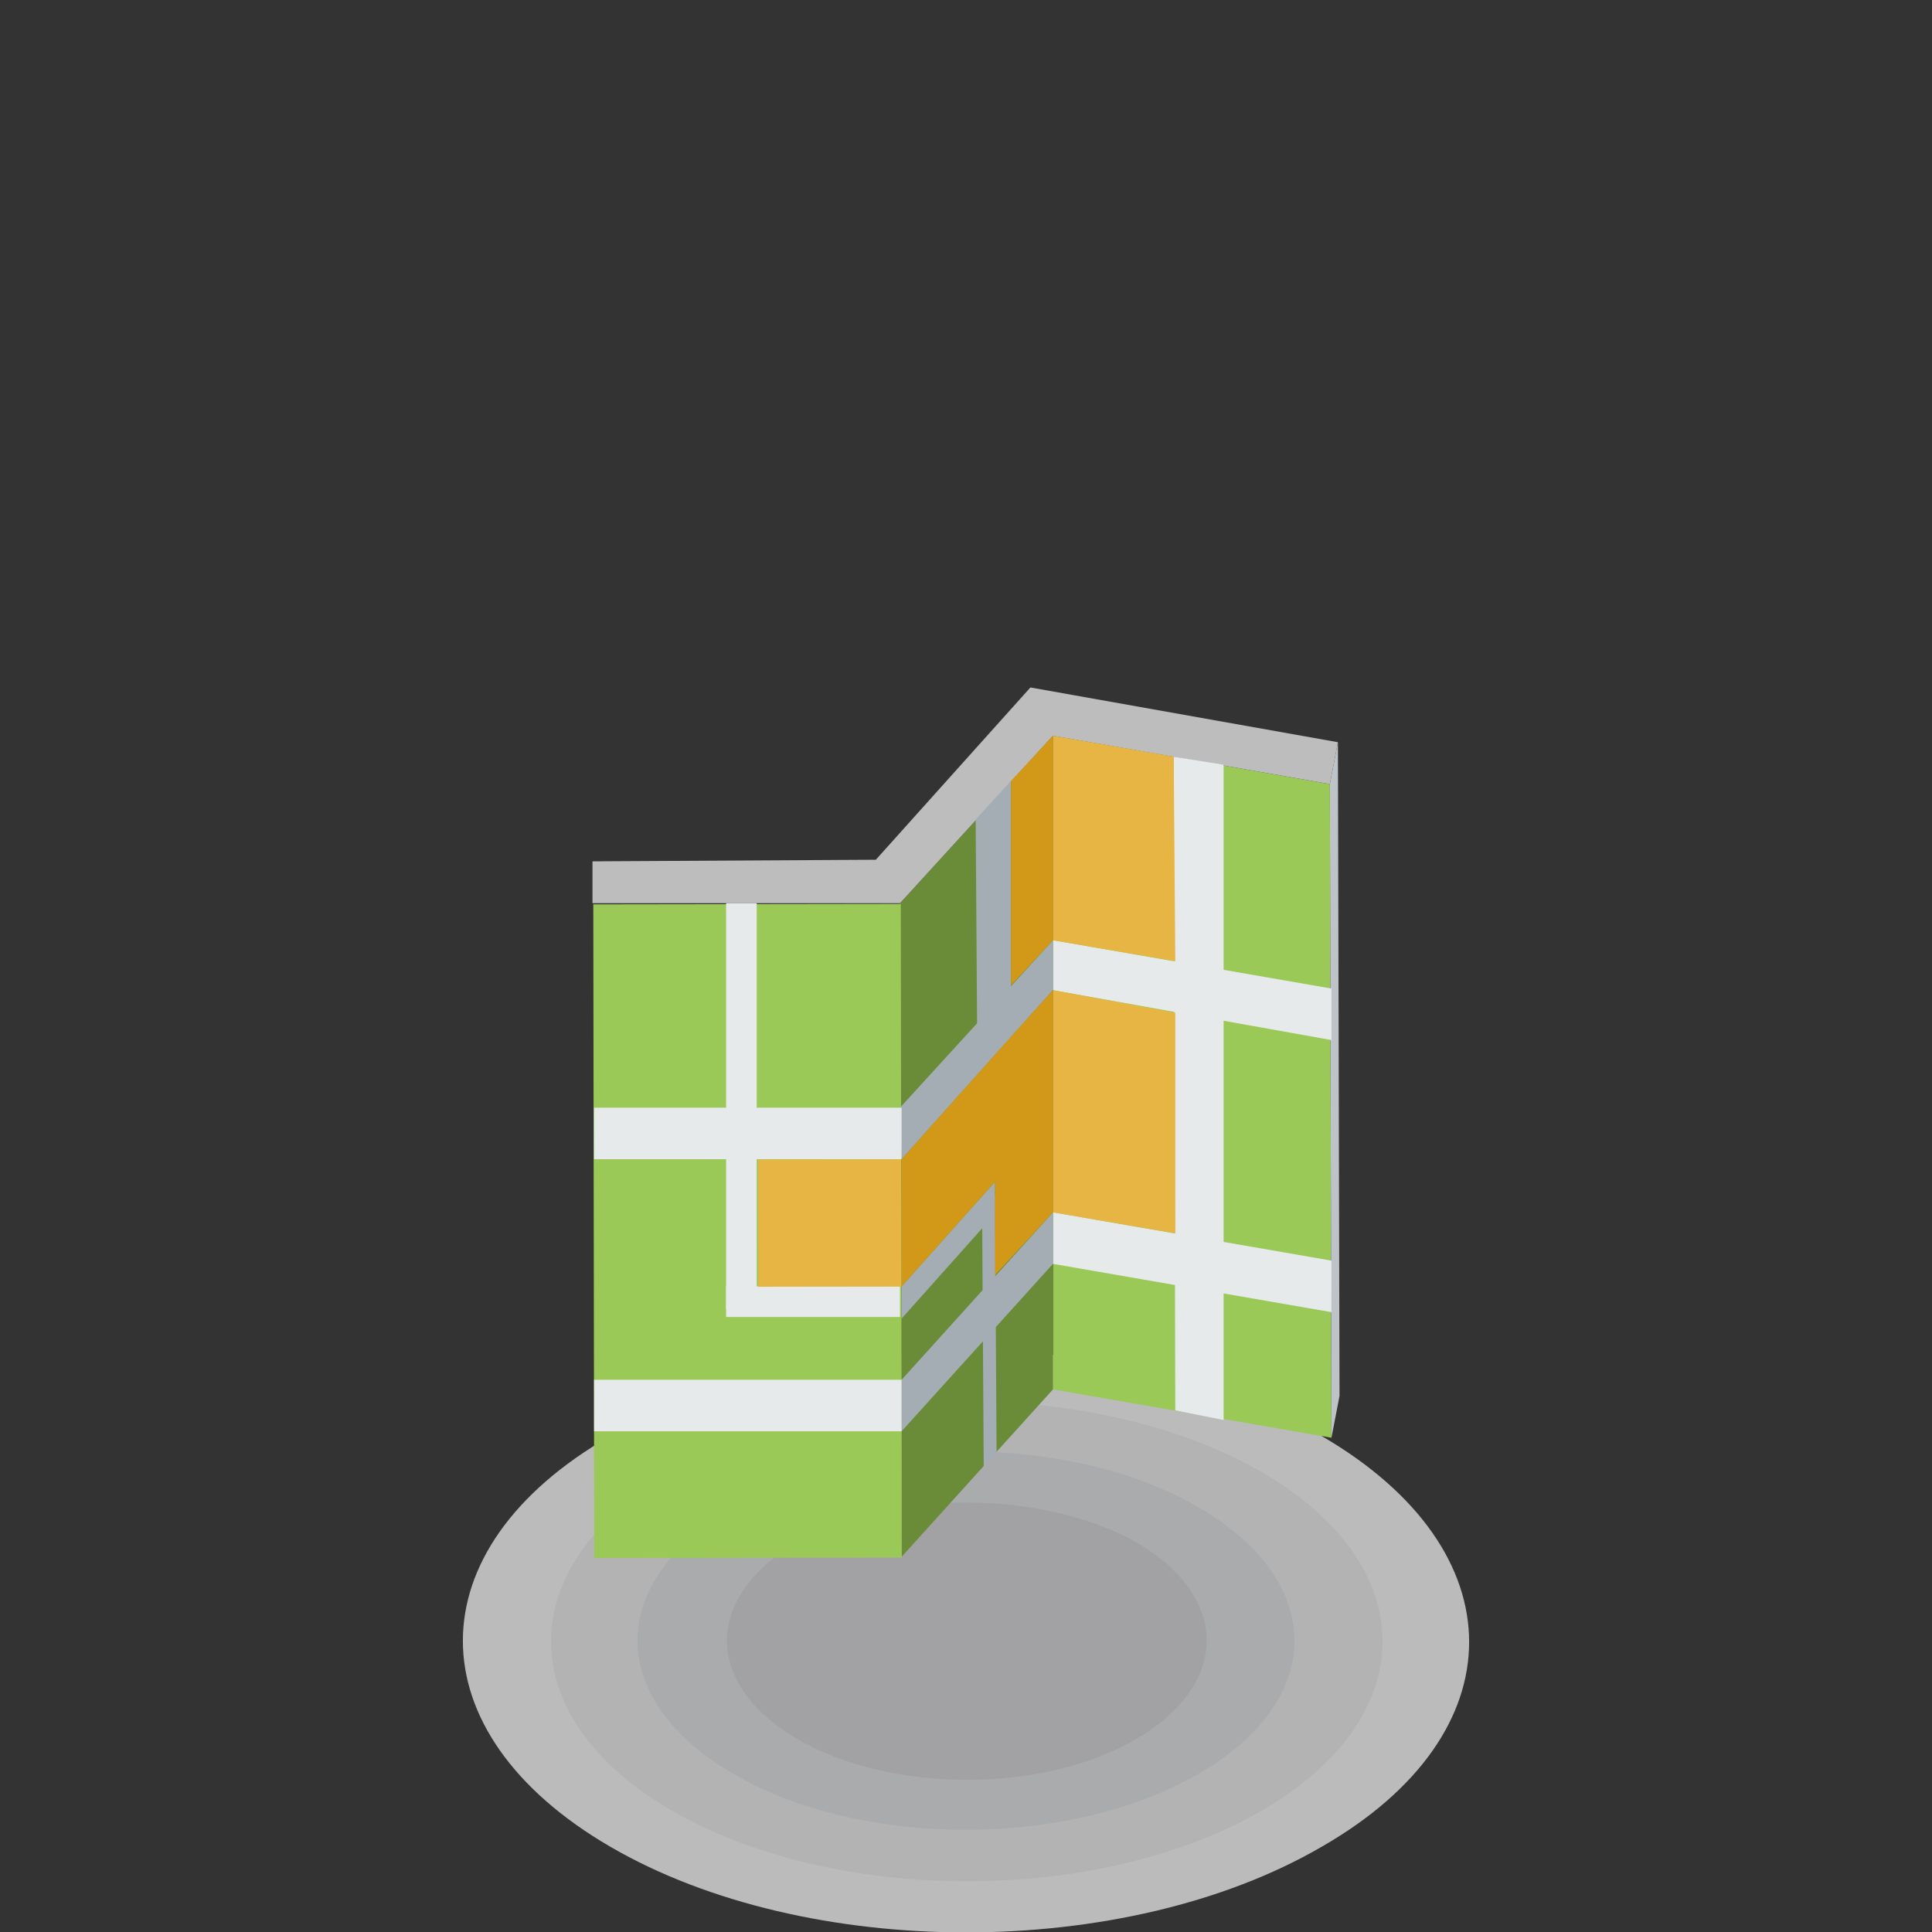 <?xml version="1.0" encoding="utf-8"?>
<!-- Generator: Adobe Illustrator 19.0.0, SVG Export Plug-In . SVG Version: 6.00 Build 0)  -->
<svg version="1.1" id="图层_1" xmlns="http://www.w3.org/2000/svg" xmlns:xlink="http://www.w3.org/1999/xlink" x="0px" y="0px"
	 viewBox="0 0 120 120" style="enable-background:new 0 0 120 120;" xml:space="preserve">
<rect x="0" y="0" width="120" height="120" fill="#333333" stroke="none"/>
<style type="text/css">
	.st0{opacity:0.7;}
	.st1{fill-rule:evenodd;clip-rule:evenodd;fill:#F5F5F5;}
	.st2{fill-rule:evenodd;clip-rule:evenodd;fill:#E9E9EB;}
	.st3{fill-rule:evenodd;clip-rule:evenodd;fill:#DDDEE1;}
	.st4{fill-rule:evenodd;clip-rule:evenodd;fill:#D1D2D6;}
	.st5{fill-rule:evenodd;clip-rule:evenodd;fill:#9BC957;}
	.st6{fill-rule:evenodd;clip-rule:evenodd;fill:#6A8C38;}
	.st7{fill-rule:evenodd;clip-rule:evenodd;fill:#BDC3C7;}
	.st8{fill-rule:evenodd;clip-rule:evenodd;fill:#BDBDBD;}
	.st9{fill-rule:evenodd;clip-rule:evenodd;fill:#E6EAEB;}
	.st10{fill-rule:evenodd;clip-rule:evenodd;fill:#A3ADB3;}
	.st11{fill-rule:evenodd;clip-rule:evenodd;fill:#E6B543;}
	.st12{fill-rule:evenodd;clip-rule:evenodd;fill:#D19917;}
</style>
<g>
	<g class="st0">
		<path id="XMLID_26_" class="st1" d="M82.1,89.2c12.2,7.1,12.2,18.5,0,25.5c-12.2,7.1-32,7.1-44.2,0c-12.2-7.1-12.2-18.5,0-25.5
			C50.1,82.1,69.9,82.1,82.1,89.2z"/>
		<path id="XMLID_25_" class="st2" d="M78.3,91.4c10.1,5.8,10.1,15.3,0,21.1c-10.1,5.8-26.4,5.8-36.5,0c-10.1-5.8-10.1-15.3,0-21.1
			C51.8,85.6,68.2,85.6,78.3,91.4z"/>
		<path id="XMLID_24_" class="st3" d="M74.4,93.6c8,4.6,8,12,0,16.6c-8,4.6-20.9,4.6-28.8,0c-8-4.6-8-12,0-16.6
			C53.5,89,66.5,89,74.4,93.6z"/>
		<path id="XMLID_23_" class="st4" d="M70.6,95.8c5.8,3.4,5.8,8.8,0,12.2c-5.8,3.4-15.3,3.4-21.1,0c-5.8-3.4-5.8-8.8,0-12.2
			C55.3,92.5,64.7,92.5,70.6,95.8z"/>
	</g>
	<g>
		<polygon id="XMLID_22_" class="st5" points="82.6,48.7 82.7,89.3 65.4,86.3 65.4,45.7 		"/>
		<polygon id="XMLID_21_" class="st6" points="65.4,45.7 65.4,86.3 56,96.7 55.9,56.1 		"/>
		
			<rect id="XMLID_20_" x="26.1" y="66.9" transform="matrix(-1.397680e-003 -1 1 -1.397680e-003 -29.956 122.964)" class="st5" width="40.6" height="19.1"/>
		<polygon id="XMLID_19_" class="st7" points="83.1,46.1 83.2,86.7 82.7,89.3 82.6,48.7 		"/>
		<polygon id="XMLID_18_" class="st8" points="82.6,48.7 65.4,45.7 55.9,56.1 36.8,56.1 36.8,53.5 54.4,53.4 64,42.7 83.1,46.1 		
			"/>
		<polygon id="XMLID_17_" class="st9" points="82.7,78.3 82.7,81.5 65.4,78.5 65.4,75.3 		"/>
		<polygon id="XMLID_16_" class="st10" points="65.4,75.3 65.4,78.5 56,88.9 56,85.7 		"/>
		<rect id="XMLID_15_" x="36.9" y="85.7" class="st9" width="19.1" height="3.2"/>
		<polygon id="XMLID_14_" class="st9" points="82.7,61.4 82.7,64.6 65.4,61.5 65.4,58.4 		"/>
		<polygon id="XMLID_13_" class="st10" points="65.4,58.4 65.4,61.5 56,72 55.9,68.8 		"/>
		<rect id="XMLID_12_" x="36.9" y="68.8" class="st9" width="19.1" height="3.2"/>
		<polygon id="XMLID_11_" class="st9" points="76,88.2 73,87.6 72.9,47 76,47.5 		"/>
		<polygon id="XMLID_10_" class="st10" points="61.9,90.3 61.1,91.1 61,75 61.8,74.2 		"/>
		<polygon id="XMLID_9_" class="st10" points="61.8,73.4 61.8,75.4 56,81.9 56,79.9 		"/>
		<rect id="XMLID_8_" x="45.1" y="79.9" class="st9" width="10.8" height="1.9"/>
		<polygon id="XMLID_7_" class="st9" points="45.1,56.1 47,56.1 47,80.3 45.1,81.3 		"/>
		<polygon id="XMLID_6_" class="st10" points="60.6,50.9 62.8,48.5 62.8,63.3 60.7,65.2 		"/>
		<polygon id="XMLID_5_" class="st11" points="65.4,45.7 72.9,47 73,59.7 65.4,58.4 		"/>
		<polygon id="XMLID_4_" class="st11" points="65.4,61.5 73,62.9 73,76.6 65.4,75.3 		"/>
		
			<rect id="XMLID_3_" x="47" y="72" transform="matrix(-1 1.397680e-003 -1.397680e-003 -1 103.094 151.845)" class="st11" width="8.9" height="7.9"/>
		<polygon id="XMLID_2_" class="st12" points="62.8,48.5 65.4,45.7 65.4,58.4 62.8,61.2 		"/>
		<polygon id="XMLID_1_" class="st12" points="61.8,65.5 65.4,61.5 65.4,75.3 61.8,79.2 61.8,73.4 56,79.9 56,72 		"/>
	</g>
</g>
</svg>
